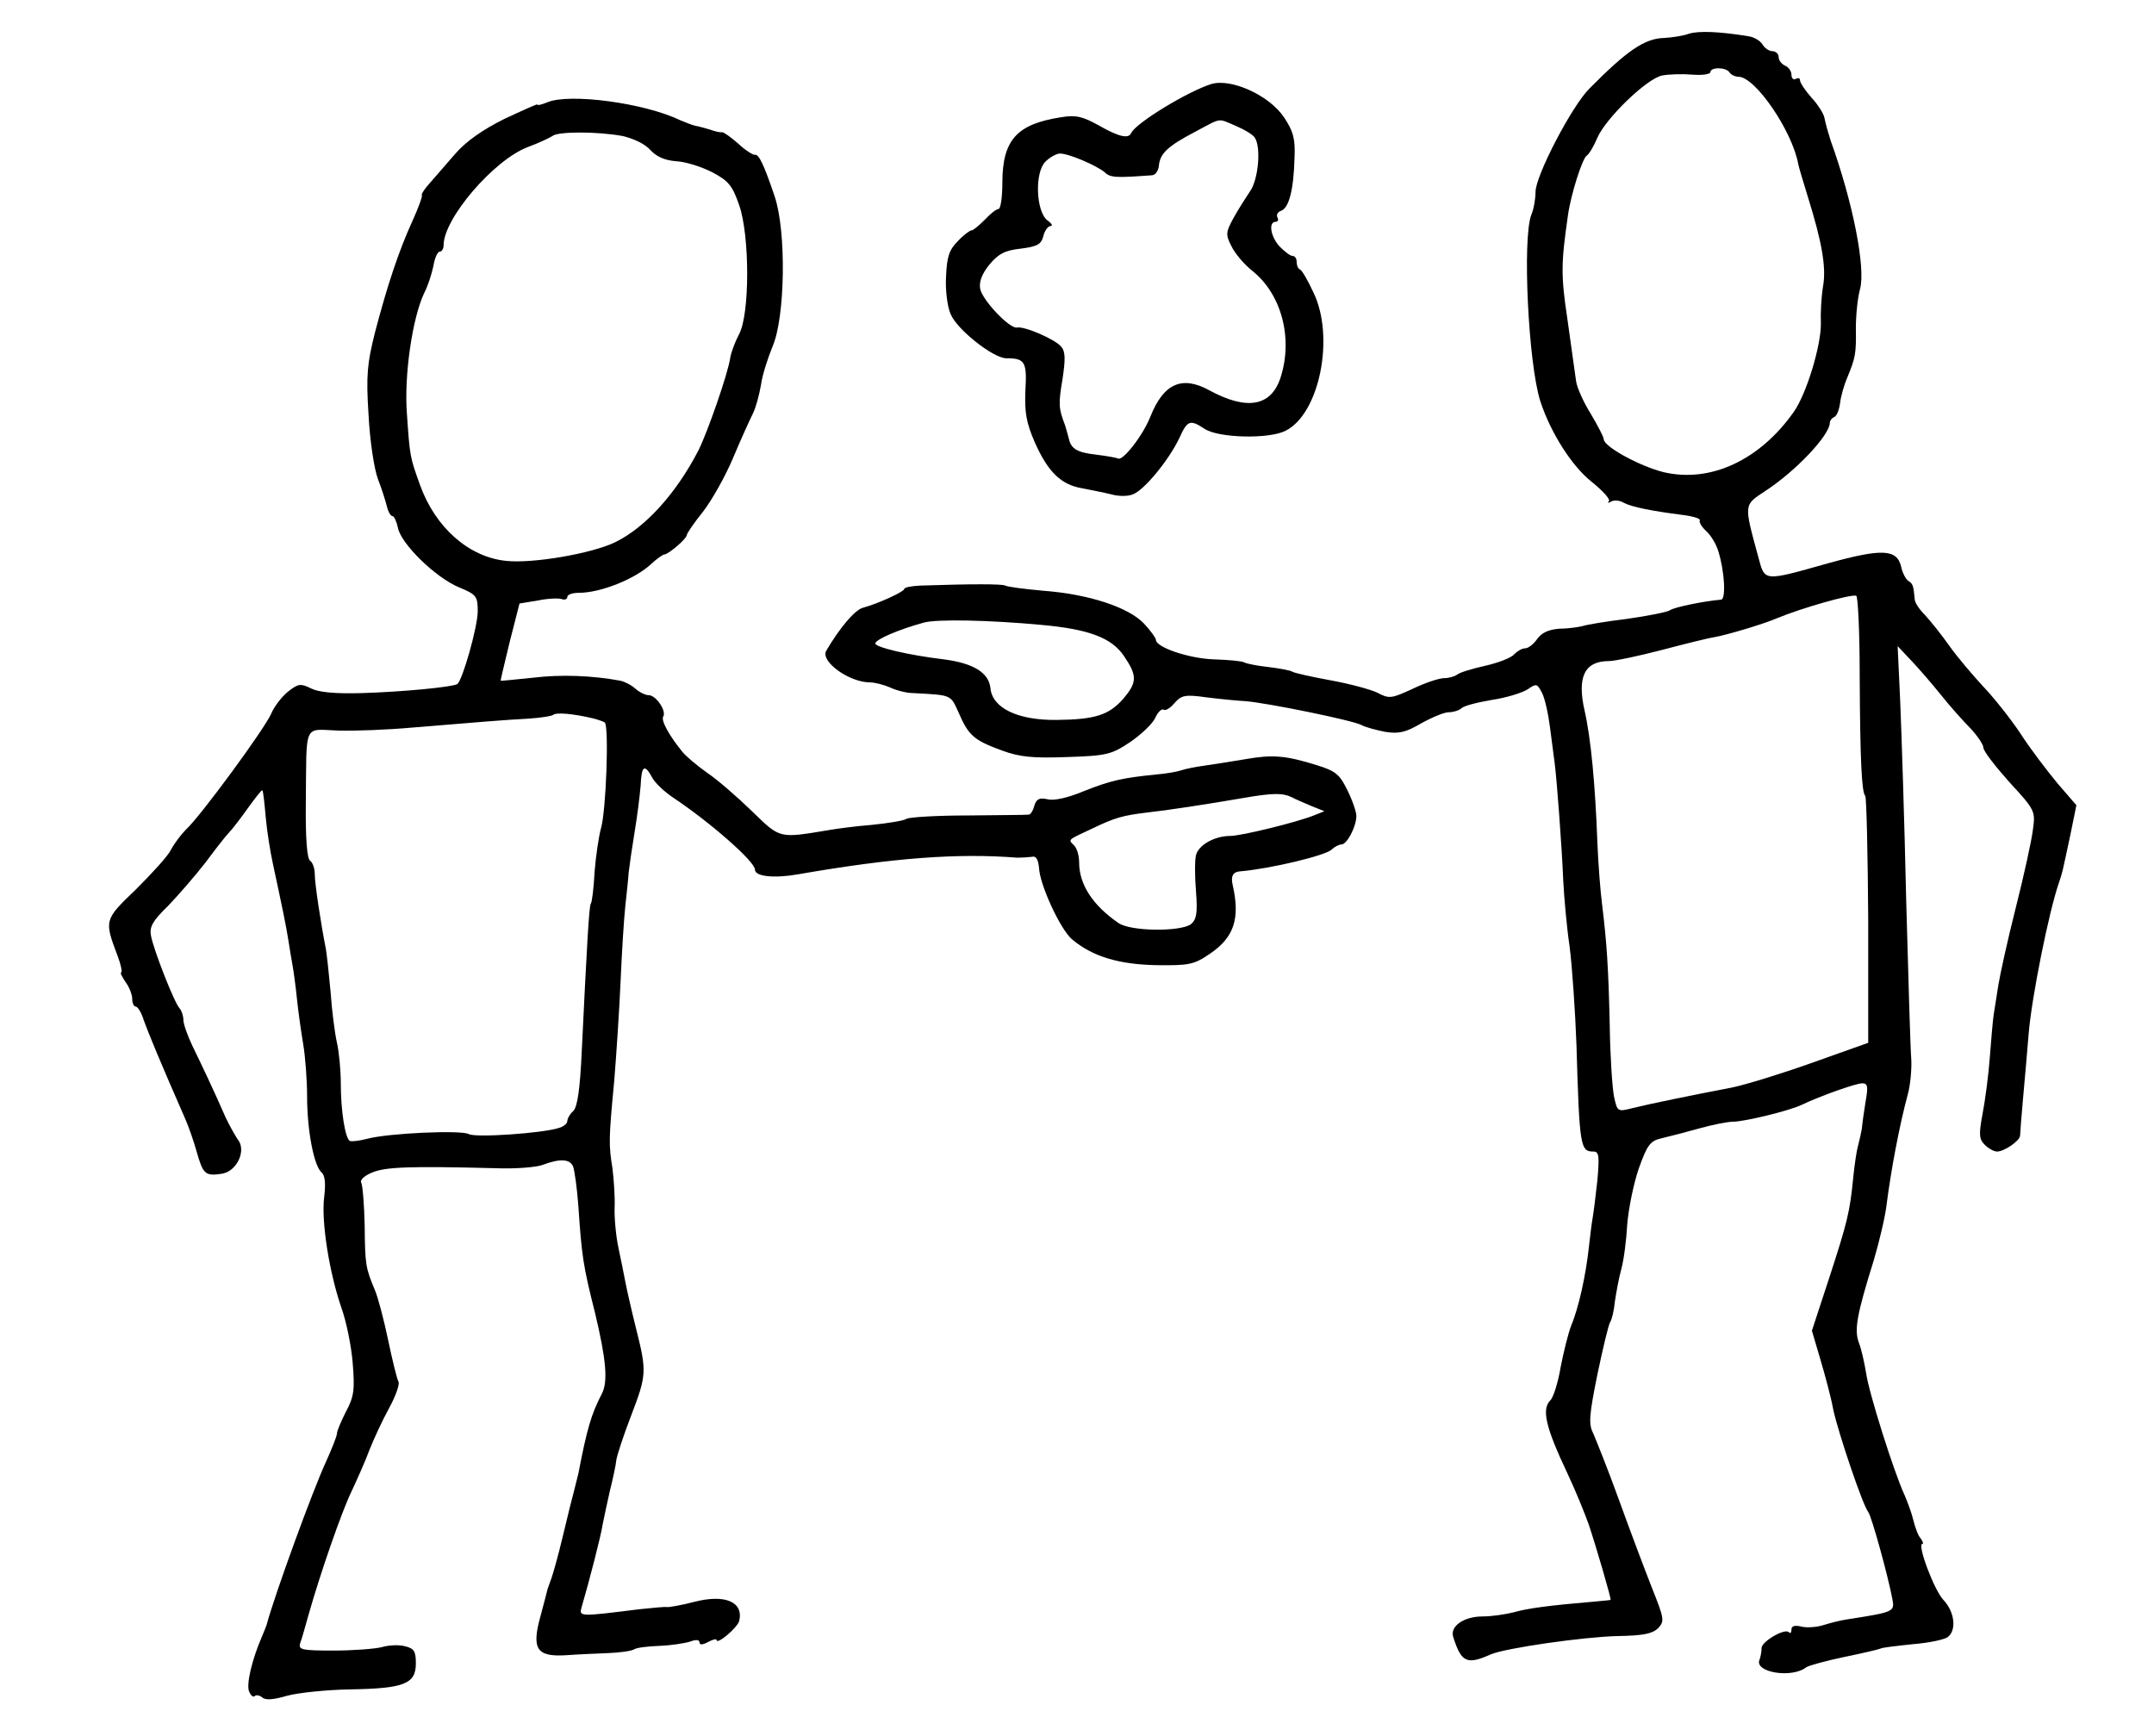 <?xml version="1.0" standalone="no"?>
<!DOCTYPE svg PUBLIC "-//W3C//DTD SVG 20010904//EN"
 "http://www.w3.org/TR/2001/REC-SVG-20010904/DTD/svg10.dtd">
<svg version="1.0" xmlns="http://www.w3.org/2000/svg"
 width="505pt" height="407pt" viewBox="0 0 505 407"
 preserveAspectRatio="xMidYMid meet">
<g transform="translate(0,407) scale(0.1,-0.1)"
fill="#000000" stroke="none">
<path d="M3960 3991 c-14 -5 -40 -9 -58 -10 -46 -1 -87 -29 -176 -119 -41 -41
-126 -204 -126 -242 0 -16 -4 -40 -10 -54 -21 -56 -7 -347 21 -436 24 -74 74
-153 121 -190 26 -21 44 -41 40 -45 -4 -5 -1 -5 5 -1 7 4 21 3 30 -3 20 -10
65 -19 135 -28 26 -3 46 -9 43 -13 -2 -4 4 -15 15 -25 11 -10 24 -31 29 -49
14 -45 18 -111 6 -112 -38 -3 -112 -18 -120 -25 -6 -4 -51 -13 -100 -20 -50
-6 -97 -14 -105 -17 -8 -2 -32 -6 -53 -6 -26 -2 -42 -9 -53 -24 -8 -12 -21
-22 -28 -22 -8 0 -19 -7 -26 -14 -6 -8 -37 -20 -68 -27 -31 -7 -61 -16 -66
-21 -6 -4 -19 -8 -30 -8 -12 0 -45 -11 -74 -25 -50 -23 -55 -24 -83 -9 -17 8
-66 21 -110 29 -44 8 -84 17 -89 20 -4 3 -30 8 -56 11 -27 3 -52 8 -57 11 -5
3 -37 6 -71 7 -58 2 -136 28 -136 46 0 4 -13 22 -28 38 -36 38 -129 69 -237
77 -44 4 -83 9 -88 12 -7 4 -80 4 -199 0 -21 -1 -38 -4 -38 -8 0 -6 -60 -34
-97 -44 -19 -5 -55 -48 -86 -101 -14 -25 54 -74 103 -74 10 0 31 -5 47 -12 15
-7 39 -13 53 -13 93 -5 88 -3 108 -47 23 -53 36 -64 102 -88 41 -15 72 -18
152 -15 94 3 104 6 149 36 26 18 53 44 58 57 6 13 15 21 19 18 5 -3 16 4 26
16 16 18 25 20 74 13 32 -4 73 -8 92 -9 51 -4 252 -45 272 -56 9 -5 35 -12 56
-16 32 -5 48 -1 84 20 25 14 54 26 64 26 11 0 24 4 30 9 5 6 37 14 72 20 34 5
72 17 84 25 20 14 22 13 33 -8 7 -13 15 -50 19 -82 4 -32 9 -70 11 -84 5 -39
17 -198 20 -275 2 -38 8 -108 15 -155 6 -47 13 -150 16 -230 7 -239 9 -250 40
-250 13 0 14 -11 9 -68 -4 -37 -9 -76 -11 -87 -2 -11 -6 -42 -9 -70 -7 -65
-24 -142 -41 -182 -7 -18 -18 -62 -25 -98 -6 -36 -17 -71 -24 -78 -21 -21 -12
-62 40 -172 18 -38 40 -92 50 -120 17 -51 53 -174 51 -176 0 -1 -17 -2 -36 -4
-107 -9 -159 -16 -190 -25 -19 -5 -53 -10 -74 -10 -44 0 -77 -23 -69 -48 19
-60 32 -66 88 -41 35 15 217 41 297 43 59 1 81 5 95 18 16 17 15 22 -14 95
-17 43 -52 136 -78 208 -26 72 -54 141 -60 155 -11 21 -9 43 10 137 13 62 26
117 30 123 4 6 9 27 11 48 3 20 9 54 15 76 6 21 12 68 14 105 3 37 15 96 27
131 20 56 27 65 53 71 17 4 56 14 88 23 32 9 68 16 80 16 27 0 134 26 162 40
42 20 126 50 141 50 13 0 14 -8 8 -42 -4 -24 -8 -53 -9 -65 -2 -11 -6 -29 -9
-40 -3 -10 -8 -43 -11 -73 -8 -81 -13 -103 -57 -238 l-40 -122 20 -68 c11 -37
25 -89 30 -117 12 -55 69 -224 82 -240 8 -10 47 -152 57 -206 5 -28 2 -29
-107 -46 -14 -2 -38 -8 -54 -13 -15 -5 -39 -7 -52 -4 -16 4 -24 2 -24 -7 0 -7
-3 -10 -6 -6 -10 10 -64 -22 -64 -37 0 -8 -2 -20 -5 -28 -12 -29 76 -44 110
-17 6 4 46 15 89 24 44 9 82 18 86 20 3 2 37 6 75 10 38 3 75 11 82 17 21 17
15 60 -11 87 -22 24 -62 131 -49 131 3 0 1 6 -4 13 -6 6 -13 26 -17 42 -4 17
-14 44 -21 60 -25 54 -84 241 -90 286 -4 24 -11 56 -17 71 -11 30 -5 65 35
193 13 44 27 103 30 130 10 78 29 182 50 260 6 22 9 58 8 80 -2 22 -7 191 -12
375 -4 184 -11 394 -14 465 l-6 130 33 -35 c18 -19 49 -55 69 -80 20 -25 51
-60 68 -77 17 -18 31 -39 31 -46 0 -8 28 -44 61 -81 61 -66 61 -68 55 -112 -3
-25 -21 -107 -40 -182 -19 -75 -37 -157 -41 -182 -4 -25 -9 -56 -11 -70 -2
-14 -6 -59 -9 -100 -3 -41 -11 -101 -17 -132 -9 -48 -8 -59 5 -72 9 -9 22 -16
29 -16 17 0 53 25 54 37 0 4 3 44 7 88 4 44 10 112 13 150 7 87 48 289 71 355
3 8 7 22 9 30 2 8 10 46 18 83 l14 69 -44 51 c-24 29 -64 81 -87 117 -24 36
-64 86 -88 111 -24 26 -60 68 -79 95 -19 27 -45 59 -57 72 -13 13 -24 29 -24
37 -3 32 -4 36 -15 43 -6 4 -14 19 -17 34 -10 41 -46 42 -172 7 -153 -43 -147
-43 -163 16 -34 125 -34 120 17 154 72 47 151 131 151 160 0 5 5 11 10 13 6 2
12 17 14 33 2 17 10 44 17 60 19 46 21 56 20 115 0 30 4 72 10 93 13 50 -17
203 -69 347 -6 19 -11 36 -15 55 -2 9 -15 30 -30 46 -15 17 -27 35 -27 41 0 5
-4 6 -10 3 -5 -3 -10 1 -10 10 0 8 -7 18 -15 21 -8 4 -15 12 -15 20 0 8 -7 14
-15 14 -7 0 -18 7 -23 16 -5 8 -19 17 -33 19 -67 11 -116 13 -139 6z m95 -91
c3 -5 13 -10 21 -10 39 0 126 -127 140 -205 1 -6 11 -39 22 -75 34 -109 44
-167 36 -212 -4 -24 -6 -62 -5 -86 1 -50 -33 -164 -63 -207 -80 -114 -196
-168 -306 -142 -56 14 -140 60 -140 77 0 5 -14 32 -30 59 -17 27 -33 62 -35
78 -2 15 -11 80 -20 143 -16 106 -15 133 1 245 7 50 34 134 44 140 6 4 17 23
25 42 20 46 116 139 152 146 16 3 47 4 71 2 23 -2 42 1 42 6 0 12 37 12 45 -1z
m305 -1413 c1 -206 5 -275 13 -283 3 -4 6 -135 7 -293 l0 -286 -132 -47 c-73
-26 -158 -52 -188 -58 -89 -17 -192 -38 -232 -48 -36 -9 -36 -9 -44 27 -4 20
-9 95 -10 166 -3 137 -7 195 -18 285 -4 30 -9 96 -11 145 -5 135 -15 243 -30
309 -18 79 0 116 57 116 14 0 70 12 124 26 53 14 109 28 123 30 29 5 116 31
146 44 60 25 177 58 187 53 4 -2 8 -86 8 -186z m-1920 118 c112 -10 166 -30
195 -73 32 -47 31 -62 -2 -101 -34 -38 -66 -48 -156 -49 -91 -1 -151 28 -155
75 -4 36 -40 58 -109 67 -84 10 -164 29 -161 38 4 10 55 32 113 48 30 9 157 6
275 -5z"/>
<path d="M2840 3873 c-55 -17 -178 -92 -188 -115 -6 -14 -29 -9 -76 18 -38 21
-54 25 -89 19 -103 -16 -137 -53 -137 -154 0 -33 -4 -61 -9 -61 -5 0 -19 -11
-32 -25 -13 -13 -27 -25 -31 -25 -4 0 -19 -11 -32 -25 -21 -21 -26 -37 -28
-83 -2 -31 3 -72 11 -89 15 -36 100 -103 130 -103 44 0 49 -8 45 -76 -2 -51 2
-75 22 -121 31 -70 62 -100 112 -108 20 -4 51 -10 67 -14 17 -5 40 -5 51 0 26
9 85 81 109 132 19 42 25 44 60 21 33 -21 150 -24 189 -4 80 40 116 221 65
325 -13 28 -27 52 -31 53 -5 2 -8 10 -8 18 0 8 -4 14 -10 14 -5 0 -18 10 -30
22 -21 23 -27 58 -9 58 5 0 7 5 4 10 -3 6 0 13 9 16 18 7 29 49 31 124 2 45
-3 62 -24 94 -34 52 -124 93 -171 79z m57 -98 c21 -9 41 -21 45 -28 15 -23 8
-98 -11 -125 -10 -15 -28 -43 -39 -63 -18 -33 -19 -39 -5 -66 8 -17 30 -43 49
-58 69 -55 96 -159 66 -251 -22 -67 -79 -77 -167 -29 -64 35 -107 16 -138 -62
-18 -45 -65 -105 -76 -98 -4 2 -27 6 -51 9 -45 5 -59 14 -64 37 -2 8 -6 22 -9
32 -15 39 -16 49 -6 108 7 46 7 65 -3 76 -13 17 -87 49 -104 45 -17 -3 -81 64
-86 91 -3 16 4 35 22 57 21 25 36 33 73 37 39 5 48 10 53 29 3 13 11 24 17 24
6 0 3 6 -7 13 -27 20 -31 112 -5 138 10 10 26 19 34 19 21 0 86 -28 105 -44
13 -13 28 -13 110 -7 9 0 16 11 17 23 3 28 20 45 85 79 64 34 52 32 95 14z"/>
<path d="M1283 3830 c-13 -5 -23 -8 -23 -5 0 2 -35 -14 -78 -34 -52 -26 -90
-53 -115 -82 -21 -24 -48 -55 -60 -69 -12 -13 -20 -26 -18 -28 2 -2 -8 -29
-22 -60 -32 -70 -59 -151 -88 -262 -18 -72 -21 -100 -15 -192 3 -60 13 -127
22 -151 9 -23 18 -52 21 -64 3 -13 9 -23 13 -23 4 0 10 -13 13 -28 8 -38 88
-116 143 -139 41 -17 44 -21 44 -56 0 -37 -36 -163 -48 -171 -13 -7 -126 -18
-222 -21 -66 -2 -103 2 -121 11 -24 12 -30 11 -53 -7 -15 -12 -33 -35 -40 -52
-15 -35 -166 -241 -200 -272 -11 -11 -27 -32 -35 -47 -7 -15 -45 -56 -82 -93
-75 -72 -75 -72 -43 -157 8 -21 11 -38 8 -38 -3 0 2 -10 10 -22 9 -12 16 -30
16 -40 0 -10 4 -18 8 -18 5 0 14 -15 19 -32 10 -28 40 -101 98 -233 7 -16 19
-50 26 -75 15 -53 20 -58 59 -52 35 5 59 55 37 81 -6 9 -19 32 -28 51 -28 64
-57 125 -78 168 -11 23 -21 51 -21 60 0 10 -4 22 -9 28 -12 12 -61 137 -67
170 -4 21 4 35 40 70 24 25 64 71 88 102 23 31 48 63 55 70 7 7 27 33 44 57
18 25 33 44 34 42 2 -1 5 -29 8 -63 3 -34 11 -83 17 -110 23 -107 30 -141 36
-178 3 -21 8 -48 10 -60 2 -11 7 -46 10 -76 3 -30 10 -79 15 -109 5 -30 9 -85
9 -122 0 -79 16 -163 34 -178 8 -7 10 -26 6 -58 -7 -58 12 -176 40 -258 12
-33 24 -92 27 -132 5 -61 3 -78 -16 -113 -11 -22 -21 -45 -21 -51 0 -6 -12
-36 -26 -67 -31 -67 -120 -311 -139 -382 -1 -3 -6 -16 -12 -30 -22 -51 -36
-109 -29 -126 4 -9 9 -14 13 -11 3 4 12 2 18 -3 8 -7 27 -5 58 4 25 7 92 14
148 15 127 2 154 13 154 61 0 28 -4 35 -25 40 -14 4 -38 3 -55 -2 -16 -4 -67
-8 -113 -8 -76 0 -83 2 -78 18 4 10 12 40 20 68 27 95 77 240 101 289 13 28
32 70 41 95 10 25 30 69 46 98 16 29 26 58 22 63 -3 5 -14 49 -24 97 -10 48
-24 101 -31 117 -22 53 -23 59 -24 151 -1 50 -5 96 -8 101 -4 6 8 17 26 24 31
13 88 15 287 10 47 -2 98 2 113 8 40 15 64 14 71 -5 3 -9 9 -50 12 -92 8 -118
11 -139 39 -250 26 -109 31 -161 16 -190 -25 -48 -35 -83 -55 -187 -3 -11 -7
-29 -10 -40 -3 -11 -15 -58 -26 -105 -11 -47 -24 -92 -27 -100 -3 -8 -7 -19
-9 -25 -1 -5 -9 -35 -17 -65 -21 -76 -9 -95 59 -91 27 2 72 4 99 5 28 1 56 5
62 9 6 4 33 7 59 8 27 1 59 6 72 10 13 5 22 5 22 -2 0 -6 7 -6 20 1 11 6 20 8
20 5 0 -13 48 28 53 44 11 45 -33 64 -106 45 -31 -8 -60 -13 -64 -12 -4 1 -33
-2 -63 -5 -144 -18 -143 -18 -136 6 17 58 45 166 49 193 3 16 11 52 17 79 7
28 14 60 15 72 2 12 17 58 34 102 37 97 38 104 12 207 -11 44 -22 93 -25 109
-3 16 -10 51 -16 79 -6 28 -10 71 -9 96 1 25 -2 65 -5 90 -9 56 -9 69 4 205 5
61 12 166 15 235 3 69 8 148 11 175 3 28 7 64 8 80 2 17 8 59 14 95 6 36 12
84 14 108 2 47 9 52 27 19 6 -12 28 -33 49 -47 87 -58 192 -150 192 -169 0
-16 44 -21 101 -11 224 39 375 50 514 39 11 0 26 1 34 2 10 3 15 -6 17 -26 2
-41 51 -146 78 -168 48 -40 109 -58 196 -60 78 -1 89 1 127 27 56 38 71 82 53
161 -5 21 1 31 18 32 70 6 200 37 214 51 6 6 17 12 23 12 13 0 35 42 35 67 0
9 -9 36 -21 60 -18 37 -27 45 -72 59 -74 23 -104 25 -167 14 -30 -5 -73 -12
-95 -15 -22 -3 -47 -8 -55 -11 -8 -3 -35 -8 -60 -10 -79 -8 -106 -14 -169 -39
-38 -16 -71 -23 -85 -19 -19 4 -26 1 -31 -15 -3 -12 -9 -21 -13 -21 -4 -1 -68
-1 -142 -2 -74 0 -139 -4 -145 -8 -5 -4 -41 -10 -80 -14 -38 -3 -83 -9 -100
-12 -120 -20 -115 -21 -182 44 -34 33 -81 74 -105 90 -24 17 -50 39 -58 49
-31 38 -51 74 -45 83 8 13 -17 50 -34 50 -8 0 -22 7 -31 15 -10 9 -26 17 -36
19 -64 12 -139 15 -204 7 -41 -4 -76 -8 -76 -7 -1 0 9 41 21 91 l23 90 43 7
c24 5 50 6 57 3 6 -2 12 0 12 5 0 6 12 10 27 10 51 0 131 32 169 67 14 13 28
23 32 23 10 1 52 37 52 45 0 4 17 29 38 55 21 27 53 84 71 127 18 43 39 89 46
103 7 14 15 44 19 67 3 23 16 63 27 90 30 68 33 271 5 353 -25 74 -37 99 -46
97 -4 -1 -22 10 -39 26 -17 15 -34 27 -38 27 -5 -1 -17 2 -28 6 -11 3 -27 8
-35 9 -8 2 -23 8 -35 13 -85 41 -261 64 -312 42z m177 -79 c26 -6 53 -19 65
-33 14 -15 33 -24 60 -26 22 -1 60 -13 85 -26 38 -20 47 -31 63 -77 25 -72 25
-255 0 -302 -9 -17 -19 -43 -21 -56 -5 -36 -52 -171 -74 -216 -52 -101 -124
-181 -195 -216 -55 -27 -195 -51 -257 -44 -87 9 -165 78 -201 177 -24 67 -24
66 -31 168 -7 90 13 226 41 284 8 15 17 43 21 62 3 19 10 34 15 34 5 0 9 7 9
15 0 63 118 200 197 230 27 10 52 22 58 26 12 11 106 11 165 0z m-71 -1365
c13 -3 26 -8 29 -10 10 -11 3 -207 -9 -248 -5 -18 -12 -64 -15 -102 -2 -38 -6
-72 -9 -75 -4 -7 -9 -96 -21 -344 -4 -89 -10 -132 -20 -142 -8 -7 -14 -18 -14
-24 0 -5 -9 -13 -21 -16 -38 -12 -194 -23 -210 -14 -19 10 -190 2 -238 -11
-19 -5 -37 -7 -41 -5 -11 7 -21 71 -21 134 0 31 -4 74 -9 96 -5 22 -12 76 -15
120 -4 44 -9 89 -11 100 -12 61 -26 153 -26 175 0 14 -5 28 -11 32 -7 4 -11
52 -10 135 2 192 -7 173 77 170 39 -1 116 2 171 7 158 13 216 18 273 21 30 2
56 6 59 9 6 6 46 3 92 -8z m1639 -185 c9 -5 31 -14 47 -21 l30 -12 -25 -10
c-40 -16 -170 -48 -196 -48 -36 0 -74 -21 -80 -45 -3 -12 -3 -50 0 -85 4 -52
1 -66 -12 -77 -25 -18 -142 -17 -170 3 -61 42 -92 91 -92 142 0 16 -5 33 -12
40 -14 14 -16 12 42 39 54 26 72 31 130 38 46 5 138 19 225 34 69 12 92 12
113 2z"/>
</g>
</svg>
